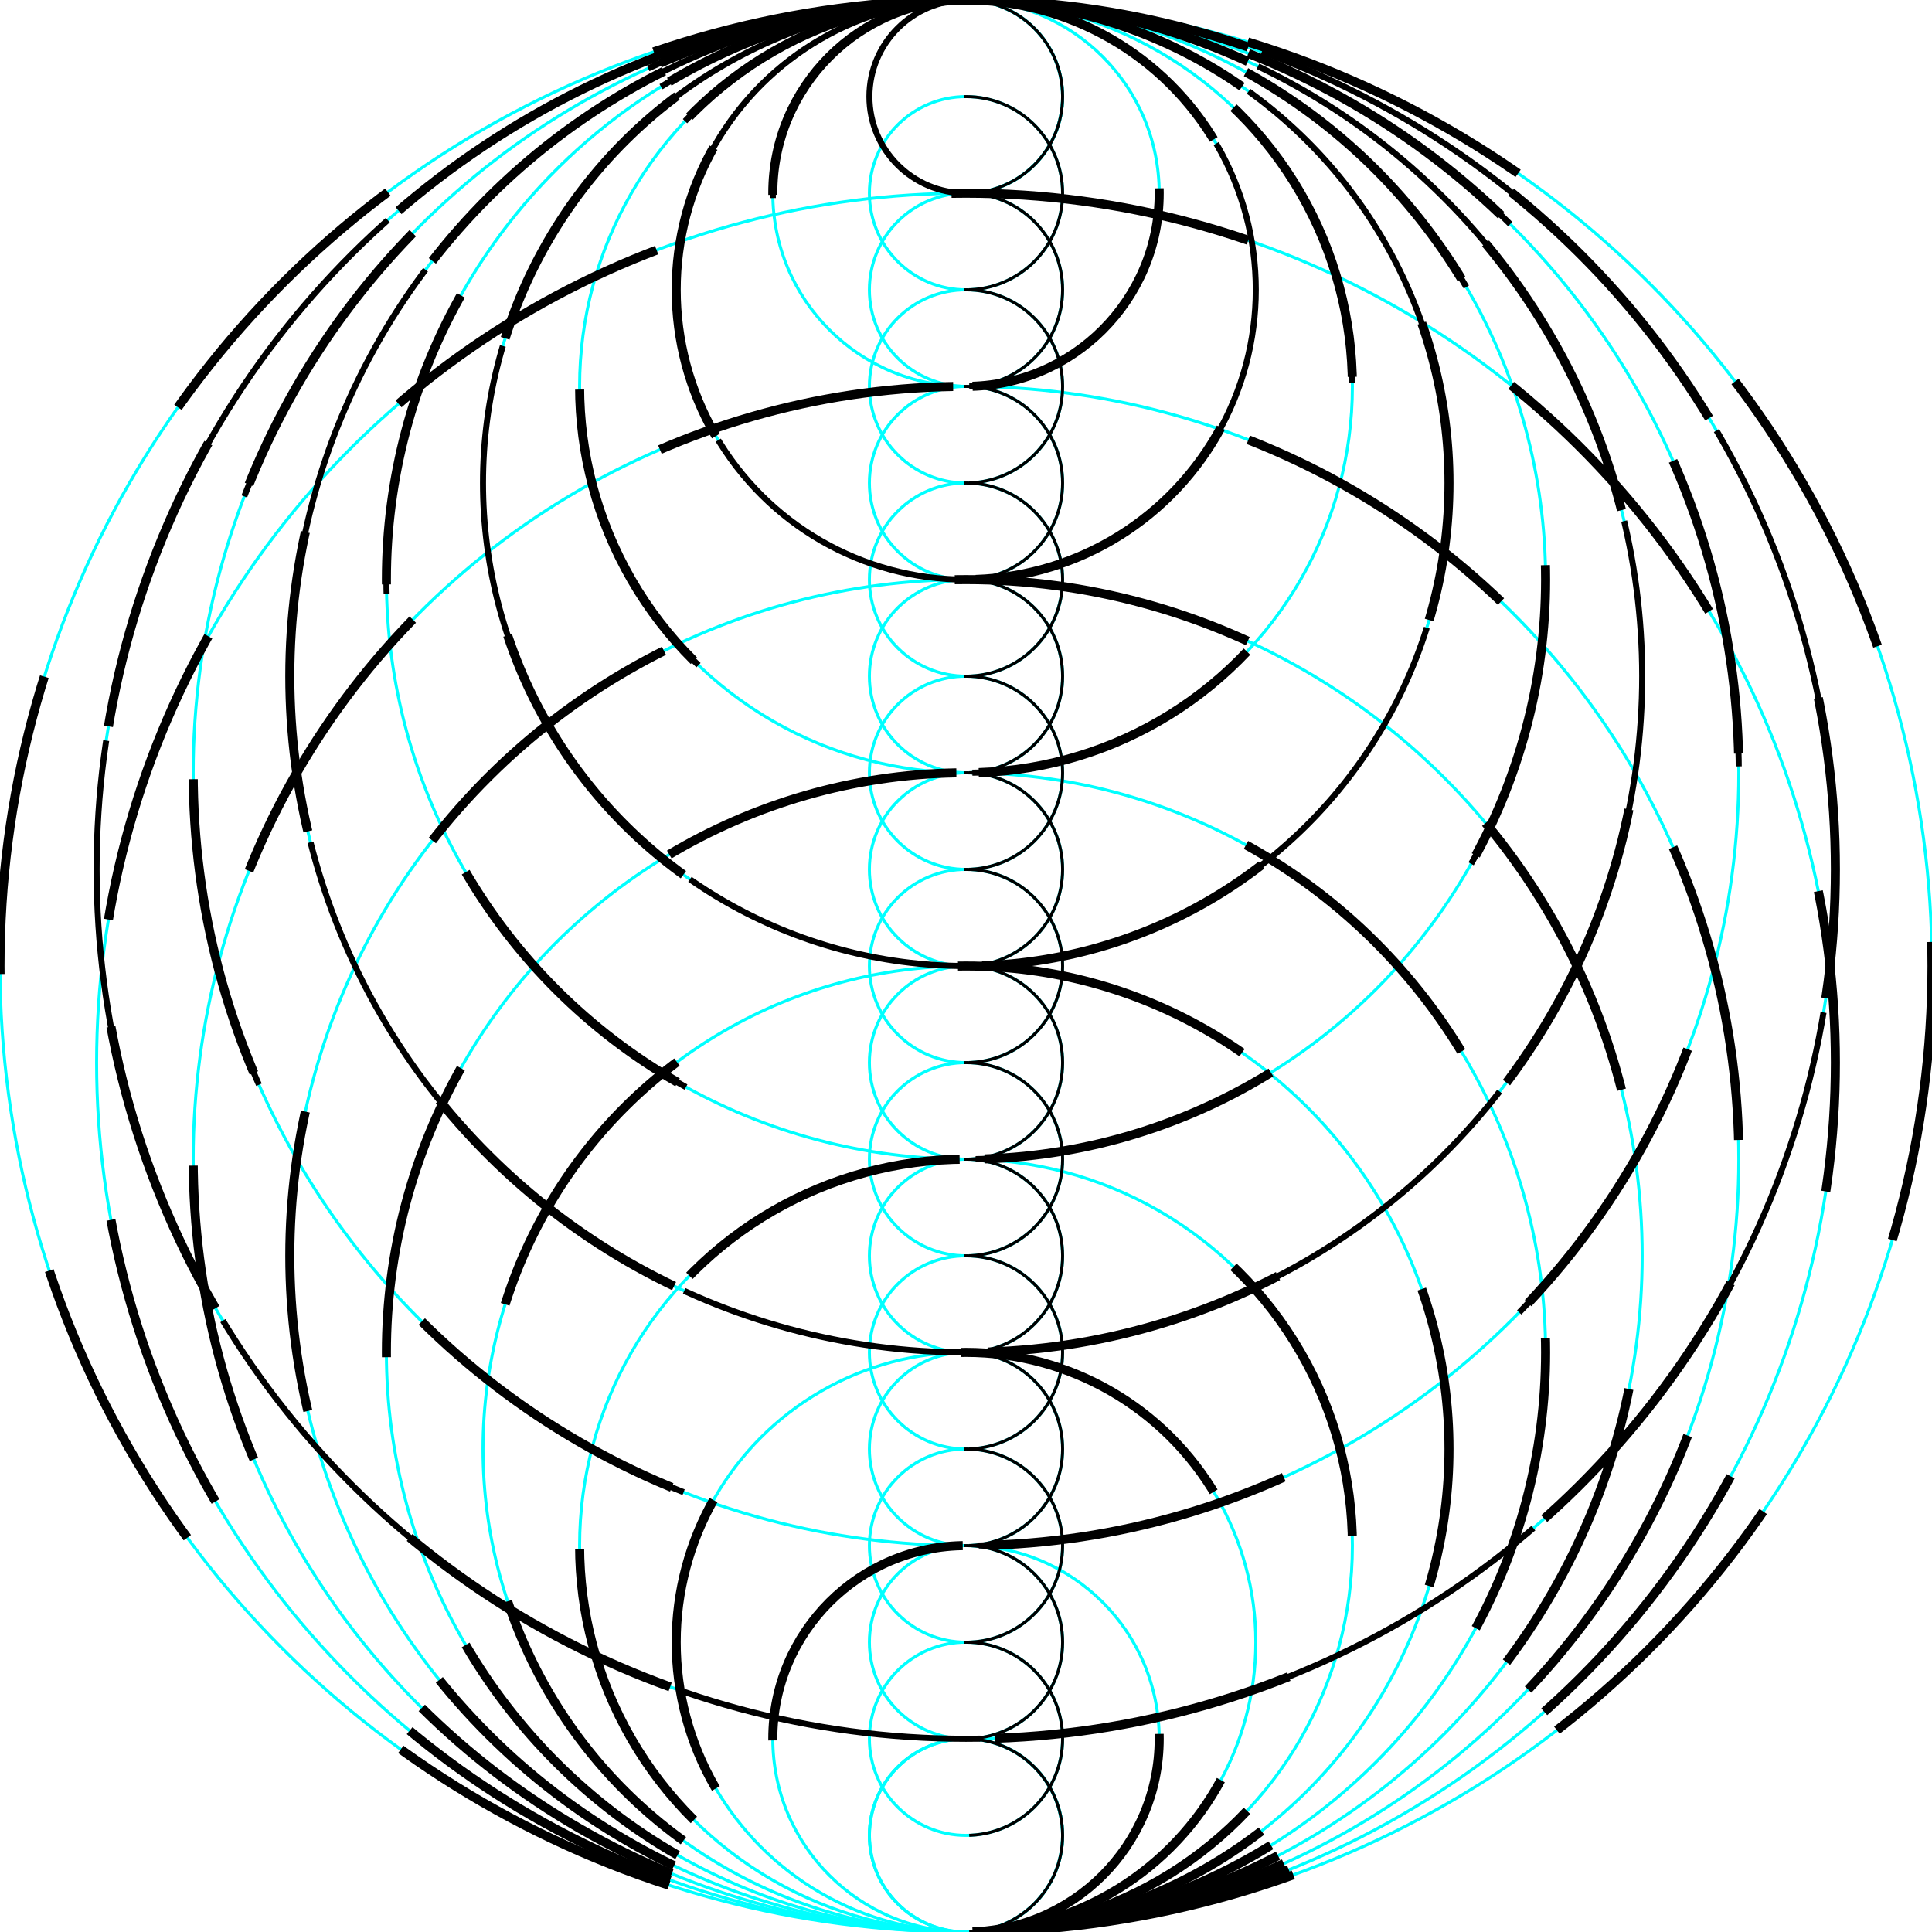 <?xml version="1.0" encoding="utf-8"?>

<svg 
  xmlns="http://www.w3.org/2000/svg" 
  xmlns:xlink="http://www.w3.org/1999/xlink" 
  height="640" 
  width="640" 
  viewBox="-64 -64 640 640">

  <!-- 底圖 小圓 -->

  <circle cx="256" cy="544" r="32" fill="none" stroke="cyan"/>
  <circle cx="256" cy="512" r="32" fill="none" stroke="cyan"/>
  <circle cx="256" cy="480" r="32" fill="none" stroke="cyan"/>
  <circle cx="256" cy="448" r="32" fill="none" stroke="cyan"/>
  <circle cx="256" cy="416" r="32" fill="none" stroke="cyan"/>
  <circle cx="256" cy="384" r="32" fill="none" stroke="cyan"/>
  <circle cx="256" cy="352" r="32" fill="none" stroke="cyan"/>
  <circle cx="256" cy="320" r="32" fill="none" stroke="cyan"/>
  <circle cx="256" cy="288" r="32" fill="none" stroke="cyan"/>

  <circle cx="256" cy="256" r="32" fill="none" stroke="cyan"/>

  <circle cx="256" cy="224" r="32" fill="none" stroke="cyan"/>
  <circle cx="256" cy="192" r="32" fill="none" stroke="cyan"/>
  <circle cx="256" cy="160" r="32" fill="none" stroke="cyan"/>
  <circle cx="256" cy="128" r="32" fill="none" stroke="cyan"/>
  <circle cx="256" cy="96"  r="32" fill="none" stroke="cyan"/>
  <circle cx="256" cy="64"  r="32" fill="none" stroke="cyan"/>
  <circle cx="256" cy="32"  r="32" fill="none" stroke="cyan"/>
  <circle cx="256" cy="0"   r="32" fill="none" stroke="cyan"/>
  <circle cx="256" cy="-32" r="32" fill="none" stroke="cyan"/>

  <!-- 底圖 下 大圓 -->
  <circle cx="256" cy="544" r="32" fill="none" stroke="cyan"/>
  <circle cx="256" cy="512" r="64" fill="none" stroke="cyan"/>
  <circle cx="256" cy="480" r="96" fill="none" stroke="cyan"/>
  <circle cx="256" cy="448" r="128" fill="none" stroke="cyan"/>
  <circle cx="256" cy="416" r="160" fill="none" stroke="cyan"/>
  <circle cx="256" cy="384" r="192" fill="none" stroke="cyan"/>
  <circle cx="256" cy="352" r="224" fill="none" stroke="cyan"/>
  <circle cx="256" cy="320" r="256" fill="none" stroke="cyan"/>
  <circle cx="256" cy="288" r="288" fill="none" stroke="cyan"/>
  <circle cx="256" cy="256" r="320" fill="none" stroke="cyan"/>

  <!-- 底圖 上 大圓 -->
  <circle cx="256" cy="224" r="288" fill="none" stroke="cyan"/>
  <circle cx="256" cy="192" r="256" fill="none" stroke="cyan"/>
  <circle cx="256" cy="160" r="224" fill="none" stroke="cyan"/>
  <circle cx="256" cy="128" r="192" fill="none" stroke="cyan"/>
  <circle cx="256" cy="96"  r="160" fill="none" stroke="cyan"/>
  <circle cx="256" cy="64"  r="128" fill="none" stroke="cyan"/>
  <circle cx="256" cy="32"  r="96" fill="none" stroke="cyan"/>
  <circle cx="256" cy="0"   r="64" fill="none" stroke="cyan"/>
  <circle cx="256" cy="-32" r="32" fill="none" stroke="cyan"/>

  <circle cx="256" cy="544" r="32" fill="none" stroke="black" stroke-width="1" pathLength="100" stroke-dasharray="100" stroke-dashoffset="100" transform="rotate(90,256,544)">
    <animate attributeName="stroke-dashoffset" to="0" begin="5.0s" dur="0.5s" repeatCount="1" fill="freeze"/>
  </circle>

  <circle cx="256" cy="512" r="32" fill="none" stroke="black" stroke-width="1" pathLength="100" stroke-dasharray="100" stroke-dashoffset="100" transform="rotate(90,256,512)">
    <animate attributeName="stroke-dashoffset" to="0" begin="4.5s" dur="0.5s" repeatCount="1" fill="freeze"/>
  </circle>

  <circle cx="256" cy="480" r="32" fill="none" stroke="black" stroke-width="1" pathLength="100" stroke-dasharray="100" stroke-dashoffset="100" transform="rotate(90,256,480)">
    <animate attributeName="stroke-dashoffset" to="0" begin="4.0s" dur="0.5s" repeatCount="1" fill="freeze"/>
  </circle>

  <circle cx="256" cy="448" r="32" fill="none" stroke="black" stroke-width="1" pathLength="100" stroke-dasharray="100" stroke-dashoffset="100" transform="rotate(90,256,448)">
    <animate attributeName="stroke-dashoffset" to="0" begin="3.5s" dur="0.5s" repeatCount="1" fill="freeze"/>
  </circle>

  <circle cx="256" cy="416" r="32" fill="none" stroke="black" stroke-width="1" pathLength="100" stroke-dasharray="100" stroke-dashoffset="100" transform="rotate(90,256,416)">
    <animate attributeName="stroke-dashoffset" to="0" begin="3.0s" dur="0.5s" repeatCount="1" fill="freeze"/>
  </circle>

  <circle cx="256" cy="384" r="32" fill="none" stroke="black" stroke-width="1" pathLength="100" stroke-dasharray="100" stroke-dashoffset="100" transform="rotate(90,256,384)">
    <animate attributeName="stroke-dashoffset" to="0" begin="2.5s" dur="0.5s" repeatCount="1" fill="freeze"/>
  </circle>

  <circle cx="256" cy="352" r="32" fill="none" stroke="black" stroke-width="1" pathLength="100" stroke-dasharray="100" stroke-dashoffset="100" transform="rotate(90,256,352)">
    <animate attributeName="stroke-dashoffset" to="0" begin="2.0s" dur="0.5s" repeatCount="1" fill="freeze"/>
  </circle>

  <circle cx="256" cy="320" r="32" fill="none" stroke="black" stroke-width="1" pathLength="100" stroke-dasharray="100" stroke-dashoffset="100" transform="rotate(90,256,320)">
    <animate attributeName="stroke-dashoffset" to="0" begin="1.5s" dur="0.5s" repeatCount="1" fill="freeze"/>
  </circle>

  <circle cx="256" cy="288" r="32" fill="none" stroke="black" stroke-width="1" pathLength="100" stroke-dasharray="100" stroke-dashoffset="100" transform="rotate(90,256,288)">
    <animate attributeName="stroke-dashoffset" to="0" begin="1.0s" dur="0.5s" repeatCount="1" fill="freeze"/>
  </circle>

  <circle cx="256" cy="256" r="32" fill="none" stroke="black" stroke-width="1" pathLength="100" stroke-dasharray="100" stroke-dashoffset="100" transform="rotate(90,256,256)">
    <animate attributeName="stroke-dashoffset" to="0" begin="0.5s" dur="0.5s" repeatCount="1" fill="freeze"/>
  </circle>

  <circle cx="256" cy="224" r="32" fill="none" stroke="black" stroke-width="1" pathLength="100" stroke-dasharray="100" stroke-dashoffset="100" transform="rotate(90,256,224)">
    <animate attributeName="stroke-dashoffset" to="0" begin="1.0s" dur="0.5s" repeatCount="1" fill="freeze"/>
  </circle>

  <circle cx="256" cy="192" r="32" fill="none" stroke="black" stroke-width="1" pathLength="100" stroke-dasharray="100" stroke-dashoffset="100" transform="rotate(90,256,192)">
    <animate attributeName="stroke-dashoffset" to="0" begin="1.5s" dur="0.5s" repeatCount="1" fill="freeze"/>
  </circle>

  <circle cx="256" cy="160" r="32" fill="none" stroke="black" stroke-width="1" pathLength="100" stroke-dasharray="100" stroke-dashoffset="100" transform="rotate(90,256,160)">
    <animate attributeName="stroke-dashoffset" to="0" begin="2.0s" dur="0.5s" repeatCount="1" fill="freeze"/>
  </circle>

  <circle cx="256" cy="128" r="32" fill="none" stroke="black" stroke-width="1" pathLength="100" stroke-dasharray="100" stroke-dashoffset="100" transform="rotate(90,256,128)">
    <animate attributeName="stroke-dashoffset" to="0" begin="2.5s" dur="0.5s" repeatCount="1" fill="freeze"/>
  </circle>

  <circle cx="256" cy="96" r="32" fill="none" stroke="black" stroke-width="1" pathLength="100" stroke-dasharray="100" stroke-dashoffset="100" transform="rotate(90,256,96)">
    <animate attributeName="stroke-dashoffset" to="0" begin="3.0s" dur="0.5s" repeatCount="1" fill="freeze"/>
  </circle>

  <circle cx="256" cy="64" r="32" fill="none" stroke="black" stroke-width="1" pathLength="100" stroke-dasharray="100" stroke-dashoffset="100" transform="rotate(90,256,64)">
    <animate attributeName="stroke-dashoffset" to="0" begin="3.5s" dur="0.5s" repeatCount="1" fill="freeze"/>
  </circle>

  <circle cx="256" cy="32" r="32" fill="none" stroke="black" stroke-width="1" pathLength="100" stroke-dasharray="100" stroke-dashoffset="100" transform="rotate(90,256,32)">
    <animate attributeName="stroke-dashoffset" to="0" begin="4.0s" dur="0.5s" repeatCount="1" fill="freeze"/>
  </circle>

  <circle cx="256" cy="0" r="32" fill="none" stroke="black" stroke-width="1" pathLength="100" stroke-dasharray="100" stroke-dashoffset="100" transform="rotate(90,256,0)">
    <animate attributeName="stroke-dashoffset" to="0" begin="4.5s" dur="0.5s" repeatCount="1" fill="freeze"/>
  </circle>

  <circle cx="256" cy="-32" r="32" fill="none" stroke="black" stroke-width="1" pathLength="100" stroke-dasharray="100" stroke-dashoffset="100" transform="rotate(90,256,-32)">
    <animate attributeName="stroke-dashoffset" to="0" begin="5.0s" dur="0.5s" repeatCount="1" fill="freeze"/>
  </circle>

  
  //最外面的大圓
  <circle cx="256" cy="256" r="320" fill="none" stroke="black" stroke-width="3" pathLength="100" stroke-dasharray="100" stroke-dashoffset="100" transform="rotate(90,256,256)">
    <animate attributeName="stroke-dashoffset" to="0" begin="1.0s" dur="2.0s" repeatCount="1" fill="freeze"/>
  </circle>

  //從上畫中圓
  <circle cx="256" cy="224" r="288" fill="none" stroke="black" stroke-width="3" pathLength="100" stroke-dasharray="100" stroke-dashoffset="100" transform="rotate(90,256,224)">
    <animate attributeName="stroke-dashoffset" to="0" begin="1.0s" dur="2.0s" repeatCount="1" fill="freeze"/>
  </circle>
  
  <circle cx="256" cy="192" r="256" fill="none" stroke="black" stroke-width="3" pathLength="100" stroke-dasharray="100" stroke-dashoffset="100" transform="rotate(90,256,192)">
    <animate attributeName="stroke-dashoffset" to="0" begin="1.0s" dur="2.0s" repeatCount="1" fill="freeze"/>
  </circle>
  
  <circle cx="256" cy="160" r="224" fill="none" stroke="black" stroke-width="3" pathLength="100" stroke-dasharray="100" stroke-dashoffset="100" transform="rotate(90,256,160)">
    <animate attributeName="stroke-dashoffset" to="0" begin="1.0s" dur="2.0s" repeatCount="1" fill="freeze"/>
  </circle>
  
  <circle cx="256" cy="128" r="192" fill="none" stroke="black" stroke-width="3" pathLength="100" stroke-dasharray="100" stroke-dashoffset="100" transform="rotate(90,256,128)">
    <animate attributeName="stroke-dashoffset" to="0" begin="1.0s" dur="2.0s" repeatCount="1" fill="freeze"/>
  </circle>
  
  <circle cx="256" cy="96" r="160" fill="none" stroke="black" stroke-width="3" pathLength="100" stroke-dasharray="100" stroke-dashoffset="100" transform="rotate(90,256,96)">
    <animate attributeName="stroke-dashoffset" to="0" begin="1.0s" dur="2.0s" repeatCount="1" fill="freeze"/>
  </circle>
 
  <circle cx="256" cy="64" r="128" fill="none" stroke="black" stroke-width="3" pathLength="100" stroke-dasharray="100" stroke-dashoffset="100" transform="rotate(90,256,64)">
    <animate attributeName="stroke-dashoffset" to="0" begin="1.0s" dur="2.0s" repeatCount="1" fill="freeze"/>
  </circle>
  
  <circle cx="256" cy="32" r="96" fill="none" stroke="black" stroke-width="3" pathLength="100" stroke-dasharray="100" stroke-dashoffset="100" transform="rotate(90,256,32)">
    <animate attributeName="stroke-dashoffset" to="0" begin="1.0s" dur="2.0s" repeatCount="1" fill="freeze"/>
  </circle>
  
  <circle cx="256" cy="0" r="64" fill="none" stroke="black" stroke-width="3" pathLength="100" stroke-dasharray="100" stroke-dashoffset="100" transform="rotate(90,256,0)">
    <animate attributeName="stroke-dashoffset" to="0" begin="1.0s" dur="2.0s" repeatCount="1" fill="freeze"/>
  </circle>
  
  

  
  //從下畫中圓由外往內
   <circle cx="256" cy="288" r="288" fill="none" stroke="black" stroke-width="3" pathLength="100" stroke-dasharray="100" stroke-dashoffset="100" transform="rotate(90,256,288)">
    <animate attributeName="stroke-dashoffset" to="0" begin="1.0s" dur="2.0s" repeatCount="1" fill="freeze"/>
  </circle>
  
  <circle cx="256" cy="320" r="256" fill="none" stroke="black" stroke-width="3" pathLength="100" stroke-dasharray="100" stroke-dashoffset="100" transform="rotate(90,256,320)">
    <animate attributeName="stroke-dashoffset" to="0" begin="1.0s" dur="2.0s" repeatCount="1" fill="freeze"/>
  </circle>
  
  <circle cx="256" cy="352" r="224" fill="none" stroke="black" stroke-width="3" pathLength="100" stroke-dasharray="100" stroke-dashoffset="100" transform="rotate(90,256,352)">
    <animate attributeName="stroke-dashoffset" to="0" begin="1.0s" dur="2.0s" repeatCount="1" fill="freeze"/>
  </circle>
  
  <circle cx="256" cy="384" r="192" fill="none" stroke="black" stroke-width="3" pathLength="100" stroke-dasharray="100" stroke-dashoffset="100" transform="rotate(90,256,384)">
    <animate attributeName="stroke-dashoffset" to="0" begin="1.0s" dur="2.0s" repeatCount="1" fill="freeze"/>
  </circle>
  
  <circle cx="256" cy="416" r="160" fill="none" stroke="black" stroke-width="3" pathLength="100" stroke-dasharray="100" stroke-dashoffset="100" transform="rotate(90,256,416)">
    <animate attributeName="stroke-dashoffset" to="0" begin="1.0s" dur="2.0s" repeatCount="1" fill="freeze"/>
  </circle>
  
  <circle cx="256" cy="448" r="128" fill="none" stroke="black" stroke-width="3" pathLength="100" stroke-dasharray="100" stroke-dashoffset="100" transform="rotate(90,256,448)">
    <animate attributeName="stroke-dashoffset" to="0" begin="1.0s" dur="2.0s" repeatCount="1" fill="freeze"/>
  </circle>
  
  <circle cx="256" cy="480" r="96" fill="none" stroke="black" stroke-width="3" pathLength="100" stroke-dasharray="100" stroke-dashoffset="100" transform="rotate(90,256,480)">
    <animate attributeName="stroke-dashoffset" to="0" begin="1.0s" dur="2.0s" repeatCount="1" fill="freeze"/>
  </circle>
  
  <circle cx="256" cy="512" r="64" fill="none" stroke="black" stroke-width="3" pathLength="100" stroke-dasharray="100" stroke-dashoffset="100" transform="rotate(90,256,512)">
    <animate attributeName="stroke-dashoffset" to="0" begin="1.0s" dur="2.0s" repeatCount="1" fill="freeze"/>
  </circle>
  

<!-- 動畫 上 大圓 -->

  <circle cx="256" cy="224" r="288" fill="none" stroke="black" stroke-width="2" pathLength="100" stroke-dasharray="100" stroke-dashoffset="100" transform="rotate(-90,256,224)">
    <animate attributeName="stroke-dashoffset" to="0" begin="5.5s" dur="0.5s" repeatCount="1" fill="freeze"/>
  </circle>

  <circle cx="256" cy="192" r="256" fill="none" stroke="black" stroke-width="2" pathLength="100" stroke-dasharray="100" stroke-dashoffset="100" transform="rotate(-90,256,192)">
    <animate attributeName="stroke-dashoffset" to="0" begin="6.0s" dur="0.5s" repeatCount="1" fill="freeze"/>
  </circle>

  <circle cx="256" cy="160" r="224" fill="none" stroke="black" stroke-width="2" pathLength="100" stroke-dasharray="100" stroke-dashoffset="100" transform="rotate(-90,256,160)">
    <animate attributeName="stroke-dashoffset" to="0" begin="6.5s" dur="0.5s" repeatCount="1" fill="freeze"/>
  </circle>

  <circle cx="256" cy="128" r="192" fill="none" stroke="black" stroke-width="2" pathLength="100" stroke-dasharray="100" stroke-dashoffset="100" transform="rotate(-90,256,128)">
    <animate attributeName="stroke-dashoffset" to="0" begin="7.0s" dur="0.5s" repeatCount="1" fill="freeze"/>
  </circle>

  <circle cx="256" cy="96" r="160" fill="none" stroke="black" stroke-width="2" pathLength="100" stroke-dasharray="100" stroke-dashoffset="100" transform="rotate(-90,256,96)">
    <animate attributeName="stroke-dashoffset" to="0" begin="7.5s" dur="0.5s" repeatCount="1" fill="freeze"/>
  </circle>

  <circle cx="256" cy="64" r="128" fill="none" stroke="black" stroke-width="2" pathLength="100" stroke-dasharray="100" stroke-dashoffset="100" transform="rotate(-90,256,64)">
    <animate attributeName="stroke-dashoffset" to="0" begin="8.0s" dur="0.5s" repeatCount="1" fill="freeze"/>
  </circle>

  <circle cx="256" cy="32" r="96" fill="none" stroke="black" stroke-width="2" pathLength="100" stroke-dasharray="100" stroke-dashoffset="100" transform="rotate(-90,256,32)">
    <animate attributeName="stroke-dashoffset" to="0" begin="8.5s" dur="0.5s" repeatCount="1" fill="freeze"/>
  </circle>

  <circle cx="256" cy="0" r="64" fill="none" stroke="black" stroke-width="2" pathLength="100" stroke-dasharray="100" stroke-dashoffset="100" transform="rotate(-90,256,0)">
    <animate attributeName="stroke-dashoffset" to="0" begin="9.0s" dur="0.5s" repeatCount="1" fill="freeze"/>
  </circle>

  <circle cx="256" cy="-32" r="32" fill="none" stroke="black" stroke-width="2" pathLength="100" stroke-dasharray="100" stroke-dashoffset="100" transform="rotate(-90,256,-32)">
    <animate attributeName="stroke-dashoffset" to="0" begin="9.5s" dur="0.5s" repeatCount="1" fill="freeze"/>
  </circle>

  
</svg>


    
